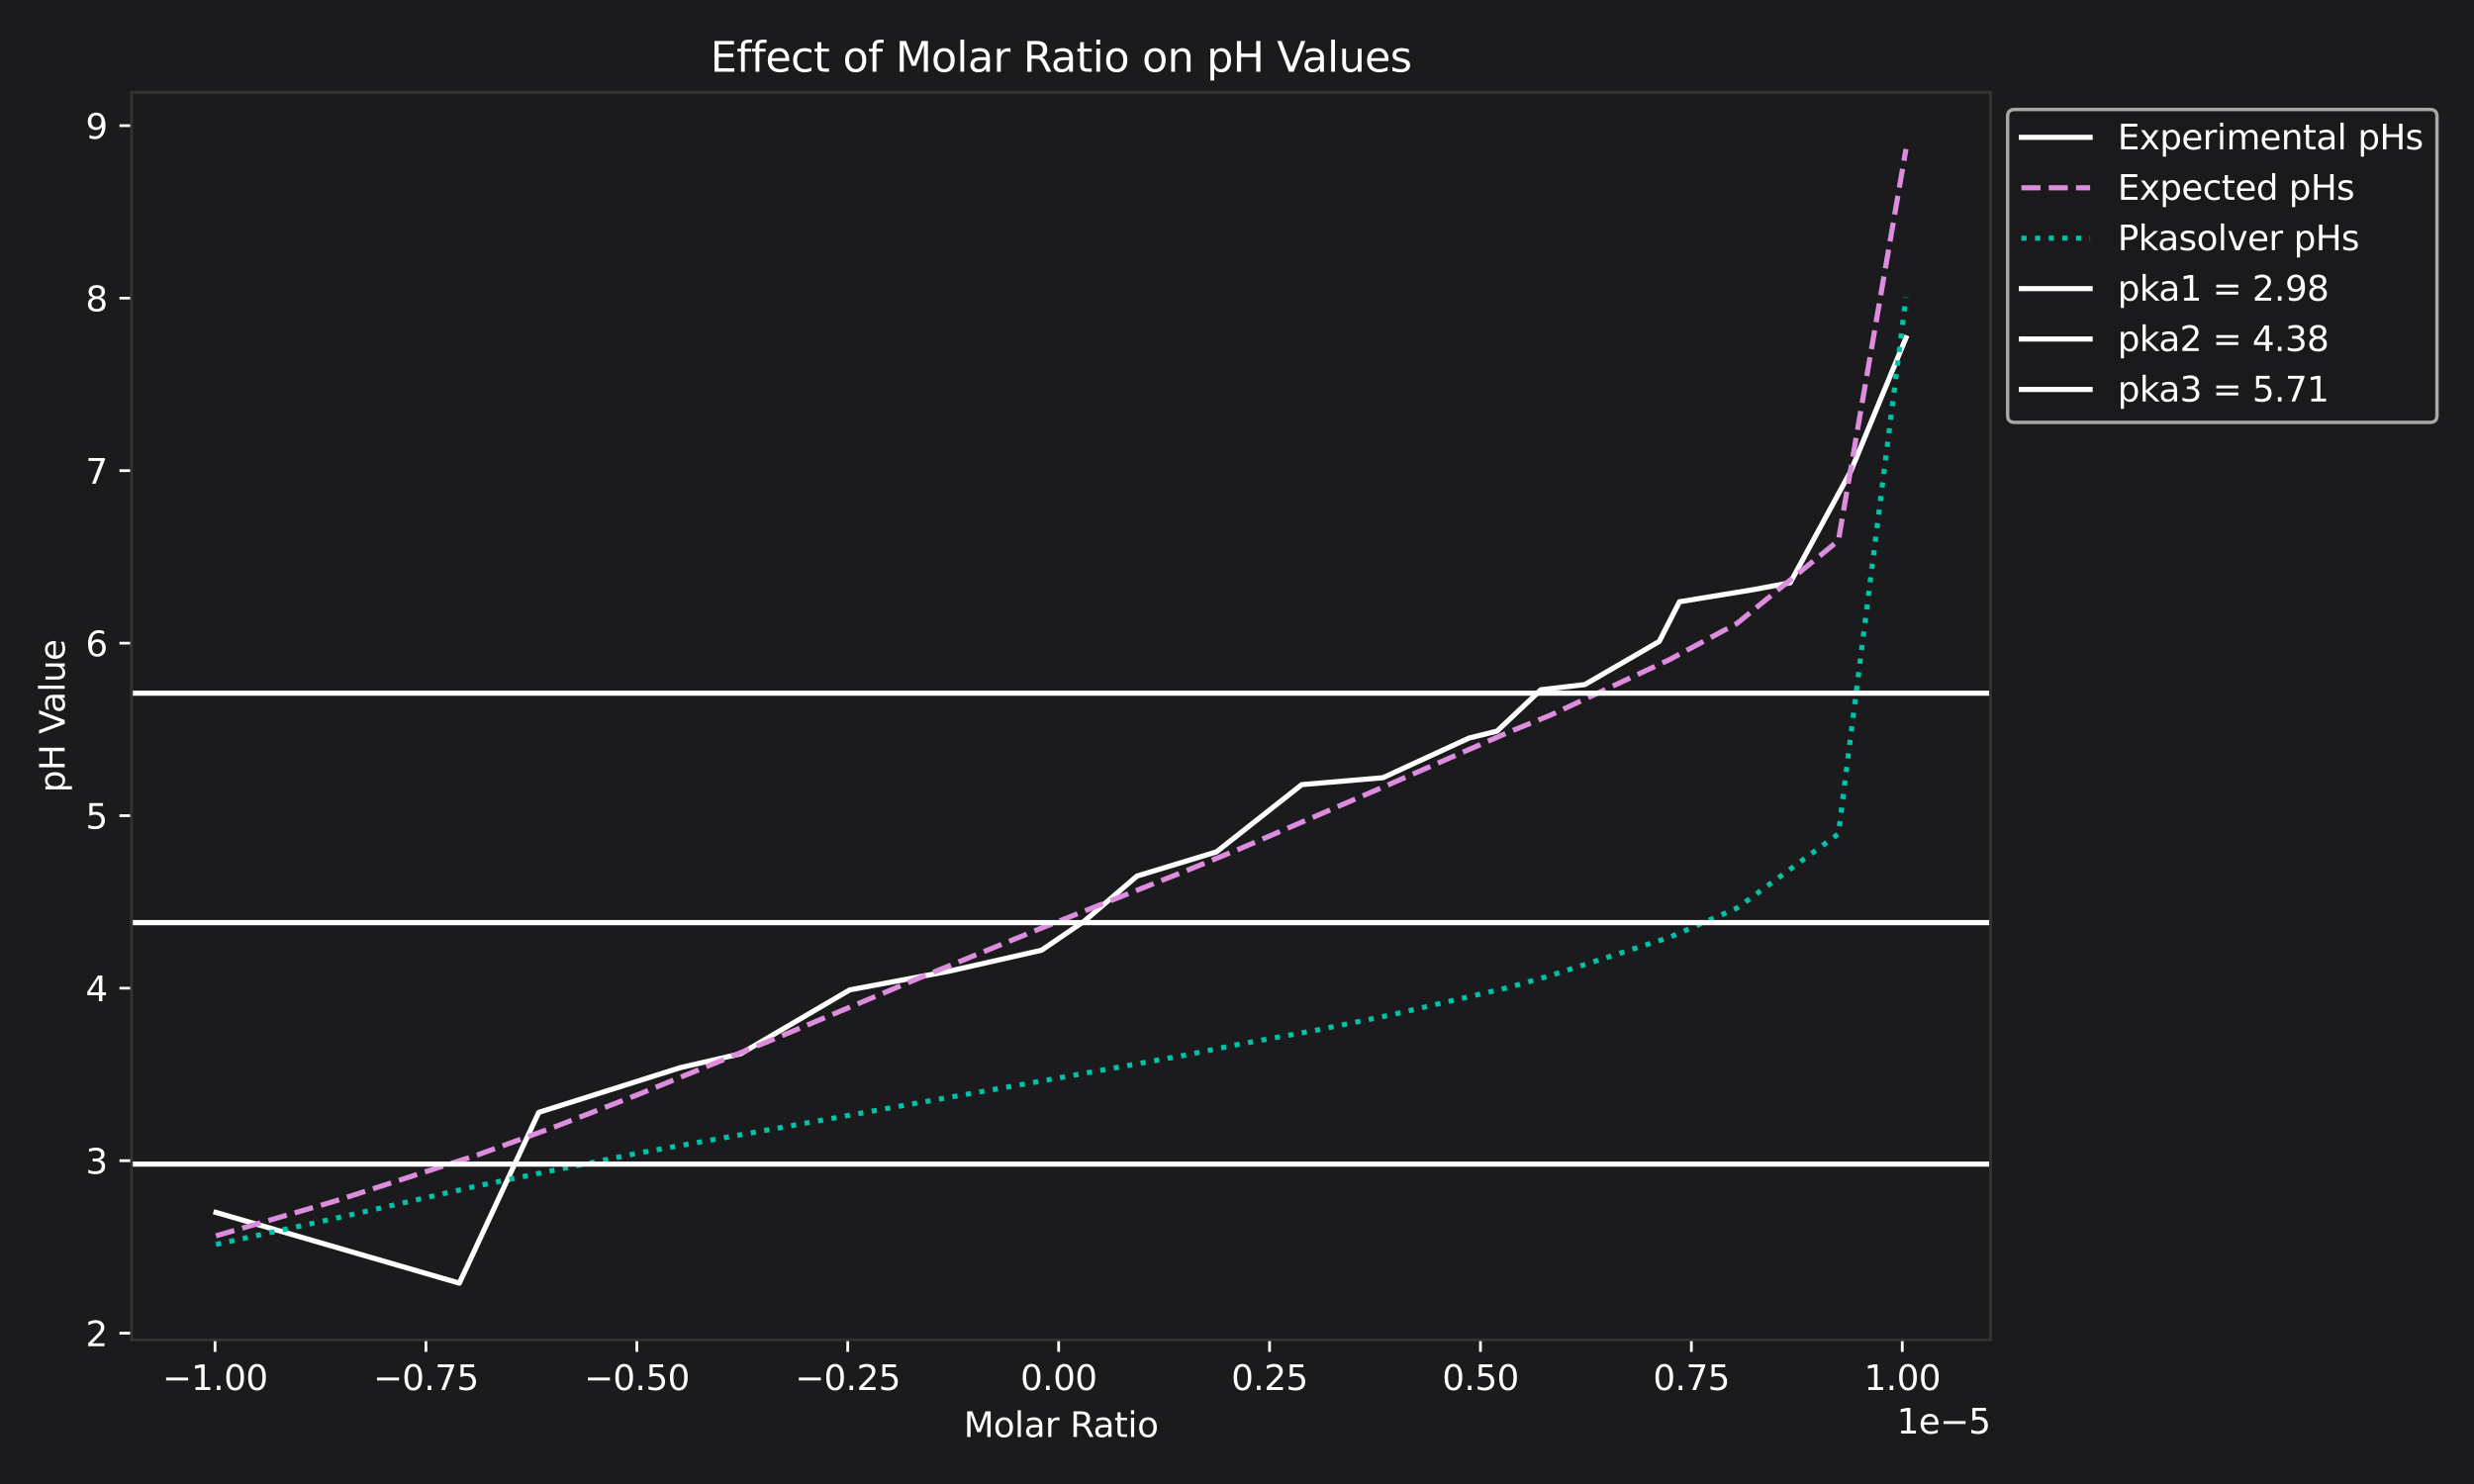 <?xml version="1.0" encoding="utf-8" standalone="no"?>
<!DOCTYPE svg PUBLIC "-//W3C//DTD SVG 1.1//EN"
  "http://www.w3.org/Graphics/SVG/1.1/DTD/svg11.dtd">
<svg xmlns:xlink="http://www.w3.org/1999/xlink" width="720pt" height="432pt" viewBox="0 0 720 432" xmlns="http://www.w3.org/2000/svg" version="1.1">
 <defs>
  <style type="text/css">*{stroke-linejoin: round; stroke-linecap: butt}</style>
 </defs>
 <g id="figure_1">
  <g id="patch_1">
   <path d="M 0 432 
L 720 432 
L 720 0 
L 0 0 
z
" style="fill: #1b1b1d"/>
  </g>
  <g id="axes_1">
   <g id="patch_2">
    <path d="M 38.27 390.04 
L 579.28 390.04 
L 579.28 26.88 
L 38.27 26.88 
z
" style="fill: #1b1b1d"/>
   </g>
   <g id="matplotlib.axis_1">
    <g id="xtick_1">
     <g id="line2d_1">
      <defs>
       <path id="m08a0997336" d="M 0 0 
L 0 3.5 
" style="stroke: #ffffff; stroke-width: 0.8"/>
      </defs>
      <g>
       <use xlink:href="#m08a0997336" x="62.58" y="390.04" style="fill: #ffffff; stroke: #ffffff; stroke-width: 0.8"/>
      </g>
     </g>
     <g id="text_1">
      <!-- −1.00 -->
      <g style="fill: #ffffff" transform="translate(47.258 404.638) scale(0.1 -0.1)">
       <defs>
        <path id="DejaVuSans-2212" d="M 678 2272 
L 4684 2272 
L 4684 1741 
L 678 1741 
L 678 2272 
z
" transform="scale(0.016)"/>
        <path id="DejaVuSans-31" d="M 794 531 
L 1825 531 
L 1825 4091 
L 703 3866 
L 703 4441 
L 1819 4666 
L 2450 4666 
L 2450 531 
L 3481 531 
L 3481 0 
L 794 0 
L 794 531 
z
" transform="scale(0.016)"/>
        <path id="DejaVuSans-2e" d="M 684 794 
L 1344 794 
L 1344 0 
L 684 0 
L 684 794 
z
" transform="scale(0.016)"/>
        <path id="DejaVuSans-30" d="M 2034 4250 
Q 1547 4250 1301 3770 
Q 1056 3291 1056 2328 
Q 1056 1369 1301 889 
Q 1547 409 2034 409 
Q 2525 409 2770 889 
Q 3016 1369 3016 2328 
Q 3016 3291 2770 3770 
Q 2525 4250 2034 4250 
z
M 2034 4750 
Q 2819 4750 3233 4129 
Q 3647 3509 3647 2328 
Q 3647 1150 3233 529 
Q 2819 -91 2034 -91 
Q 1250 -91 836 529 
Q 422 1150 422 2328 
Q 422 3509 836 4129 
Q 1250 4750 2034 4750 
z
" transform="scale(0.016)"/>
       </defs>
       <use xlink:href="#DejaVuSans-2212"/>
       <use xlink:href="#DejaVuSans-31" transform="translate(83.789 0)"/>
       <use xlink:href="#DejaVuSans-2e" transform="translate(147.412 0)"/>
       <use xlink:href="#DejaVuSans-30" transform="translate(179.199 0)"/>
       <use xlink:href="#DejaVuSans-30" transform="translate(242.822 0)"/>
      </g>
     </g>
    </g>
    <g id="xtick_2">
     <g id="line2d_2">
      <g>
       <use xlink:href="#m08a0997336" x="123.959" y="390.04" style="fill: #ffffff; stroke: #ffffff; stroke-width: 0.8"/>
      </g>
     </g>
     <g id="text_2">
      <!-- −0.75 -->
      <g style="fill: #ffffff" transform="translate(108.637 404.638) scale(0.1 -0.1)">
       <defs>
        <path id="DejaVuSans-37" d="M 525 4666 
L 3525 4666 
L 3525 4397 
L 1831 0 
L 1172 0 
L 2766 4134 
L 525 4134 
L 525 4666 
z
" transform="scale(0.016)"/>
        <path id="DejaVuSans-35" d="M 691 4666 
L 3169 4666 
L 3169 4134 
L 1269 4134 
L 1269 2991 
Q 1406 3038 1543 3061 
Q 1681 3084 1819 3084 
Q 2600 3084 3056 2656 
Q 3513 2228 3513 1497 
Q 3513 744 3044 326 
Q 2575 -91 1722 -91 
Q 1428 -91 1123 -41 
Q 819 9 494 109 
L 494 744 
Q 775 591 1075 516 
Q 1375 441 1709 441 
Q 2250 441 2565 725 
Q 2881 1009 2881 1497 
Q 2881 1984 2565 2268 
Q 2250 2553 1709 2553 
Q 1456 2553 1204 2497 
Q 953 2441 691 2322 
L 691 4666 
z
" transform="scale(0.016)"/>
       </defs>
       <use xlink:href="#DejaVuSans-2212"/>
       <use xlink:href="#DejaVuSans-30" transform="translate(83.789 0)"/>
       <use xlink:href="#DejaVuSans-2e" transform="translate(147.412 0)"/>
       <use xlink:href="#DejaVuSans-37" transform="translate(179.199 0)"/>
       <use xlink:href="#DejaVuSans-35" transform="translate(242.822 0)"/>
      </g>
     </g>
    </g>
    <g id="xtick_3">
     <g id="line2d_3">
      <g>
       <use xlink:href="#m08a0997336" x="185.339" y="390.04" style="fill: #ffffff; stroke: #ffffff; stroke-width: 0.8"/>
      </g>
     </g>
     <g id="text_3">
      <!-- −0.50 -->
      <g style="fill: #ffffff" transform="translate(170.016 404.638) scale(0.1 -0.1)">
       <use xlink:href="#DejaVuSans-2212"/>
       <use xlink:href="#DejaVuSans-30" transform="translate(83.789 0)"/>
       <use xlink:href="#DejaVuSans-2e" transform="translate(147.412 0)"/>
       <use xlink:href="#DejaVuSans-35" transform="translate(179.199 0)"/>
       <use xlink:href="#DejaVuSans-30" transform="translate(242.822 0)"/>
      </g>
     </g>
    </g>
    <g id="xtick_4">
     <g id="line2d_4">
      <g>
       <use xlink:href="#m08a0997336" x="246.718" y="390.04" style="fill: #ffffff; stroke: #ffffff; stroke-width: 0.8"/>
      </g>
     </g>
     <g id="text_4">
      <!-- −0.25 -->
      <g style="fill: #ffffff" transform="translate(231.395 404.638) scale(0.1 -0.1)">
       <defs>
        <path id="DejaVuSans-32" d="M 1228 531 
L 3431 531 
L 3431 0 
L 469 0 
L 469 531 
Q 828 903 1448 1529 
Q 2069 2156 2228 2338 
Q 2531 2678 2651 2914 
Q 2772 3150 2772 3378 
Q 2772 3750 2511 3984 
Q 2250 4219 1831 4219 
Q 1534 4219 1204 4116 
Q 875 4013 500 3803 
L 500 4441 
Q 881 4594 1212 4672 
Q 1544 4750 1819 4750 
Q 2544 4750 2975 4387 
Q 3406 4025 3406 3419 
Q 3406 3131 3298 2873 
Q 3191 2616 2906 2266 
Q 2828 2175 2409 1742 
Q 1991 1309 1228 531 
z
" transform="scale(0.016)"/>
       </defs>
       <use xlink:href="#DejaVuSans-2212"/>
       <use xlink:href="#DejaVuSans-30" transform="translate(83.789 0)"/>
       <use xlink:href="#DejaVuSans-2e" transform="translate(147.412 0)"/>
       <use xlink:href="#DejaVuSans-32" transform="translate(179.199 0)"/>
       <use xlink:href="#DejaVuSans-35" transform="translate(242.822 0)"/>
      </g>
     </g>
    </g>
    <g id="xtick_5">
     <g id="line2d_5">
      <g>
       <use xlink:href="#m08a0997336" x="308.097" y="390.04" style="fill: #ffffff; stroke: #ffffff; stroke-width: 0.8"/>
      </g>
     </g>
     <g id="text_5">
      <!-- 0.00 -->
      <g style="fill: #ffffff" transform="translate(296.964 404.638) scale(0.1 -0.1)">
       <use xlink:href="#DejaVuSans-30"/>
       <use xlink:href="#DejaVuSans-2e" transform="translate(63.623 0)"/>
       <use xlink:href="#DejaVuSans-30" transform="translate(95.41 0)"/>
       <use xlink:href="#DejaVuSans-30" transform="translate(159.033 0)"/>
      </g>
     </g>
    </g>
    <g id="xtick_6">
     <g id="line2d_6">
      <g>
       <use xlink:href="#m08a0997336" x="369.476" y="390.04" style="fill: #ffffff; stroke: #ffffff; stroke-width: 0.8"/>
      </g>
     </g>
     <g id="text_6">
      <!-- 0.25 -->
      <g style="fill: #ffffff" transform="translate(358.343 404.638) scale(0.1 -0.1)">
       <use xlink:href="#DejaVuSans-30"/>
       <use xlink:href="#DejaVuSans-2e" transform="translate(63.623 0)"/>
       <use xlink:href="#DejaVuSans-32" transform="translate(95.41 0)"/>
       <use xlink:href="#DejaVuSans-35" transform="translate(159.033 0)"/>
      </g>
     </g>
    </g>
    <g id="xtick_7">
     <g id="line2d_7">
      <g>
       <use xlink:href="#m08a0997336" x="430.855" y="390.04" style="fill: #ffffff; stroke: #ffffff; stroke-width: 0.8"/>
      </g>
     </g>
     <g id="text_7">
      <!-- 0.50 -->
      <g style="fill: #ffffff" transform="translate(419.722 404.638) scale(0.1 -0.1)">
       <use xlink:href="#DejaVuSans-30"/>
       <use xlink:href="#DejaVuSans-2e" transform="translate(63.623 0)"/>
       <use xlink:href="#DejaVuSans-35" transform="translate(95.41 0)"/>
       <use xlink:href="#DejaVuSans-30" transform="translate(159.033 0)"/>
      </g>
     </g>
    </g>
    <g id="xtick_8">
     <g id="line2d_8">
      <g>
       <use xlink:href="#m08a0997336" x="492.234" y="390.04" style="fill: #ffffff; stroke: #ffffff; stroke-width: 0.8"/>
      </g>
     </g>
     <g id="text_8">
      <!-- 0.75 -->
      <g style="fill: #ffffff" transform="translate(481.102 404.638) scale(0.1 -0.1)">
       <use xlink:href="#DejaVuSans-30"/>
       <use xlink:href="#DejaVuSans-2e" transform="translate(63.623 0)"/>
       <use xlink:href="#DejaVuSans-37" transform="translate(95.41 0)"/>
       <use xlink:href="#DejaVuSans-35" transform="translate(159.033 0)"/>
      </g>
     </g>
    </g>
    <g id="xtick_9">
     <g id="line2d_9">
      <g>
       <use xlink:href="#m08a0997336" x="553.614" y="390.04" style="fill: #ffffff; stroke: #ffffff; stroke-width: 0.8"/>
      </g>
     </g>
     <g id="text_9">
      <!-- 1.00 -->
      <g style="fill: #ffffff" transform="translate(542.481 404.638) scale(0.1 -0.1)">
       <use xlink:href="#DejaVuSans-31"/>
       <use xlink:href="#DejaVuSans-2e" transform="translate(63.623 0)"/>
       <use xlink:href="#DejaVuSans-30" transform="translate(95.41 0)"/>
       <use xlink:href="#DejaVuSans-30" transform="translate(159.033 0)"/>
      </g>
     </g>
    </g>
    <g id="text_10">
     <!-- Molar Ratio -->
     <g style="fill: #ffffff" transform="translate(280.47 418.317) scale(0.1 -0.1)">
      <defs>
       <path id="DejaVuSans-4d" d="M 628 4666 
L 1569 4666 
L 2759 1491 
L 3956 4666 
L 4897 4666 
L 4897 0 
L 4281 0 
L 4281 4097 
L 3078 897 
L 2444 897 
L 1241 4097 
L 1241 0 
L 628 0 
L 628 4666 
z
" transform="scale(0.016)"/>
       <path id="DejaVuSans-6f" d="M 1959 3097 
Q 1497 3097 1228 2736 
Q 959 2375 959 1747 
Q 959 1119 1226 758 
Q 1494 397 1959 397 
Q 2419 397 2687 759 
Q 2956 1122 2956 1747 
Q 2956 2369 2687 2733 
Q 2419 3097 1959 3097 
z
M 1959 3584 
Q 2709 3584 3137 3096 
Q 3566 2609 3566 1747 
Q 3566 888 3137 398 
Q 2709 -91 1959 -91 
Q 1206 -91 779 398 
Q 353 888 353 1747 
Q 353 2609 779 3096 
Q 1206 3584 1959 3584 
z
" transform="scale(0.016)"/>
       <path id="DejaVuSans-6c" d="M 603 4863 
L 1178 4863 
L 1178 0 
L 603 0 
L 603 4863 
z
" transform="scale(0.016)"/>
       <path id="DejaVuSans-61" d="M 2194 1759 
Q 1497 1759 1228 1600 
Q 959 1441 959 1056 
Q 959 750 1161 570 
Q 1363 391 1709 391 
Q 2188 391 2477 730 
Q 2766 1069 2766 1631 
L 2766 1759 
L 2194 1759 
z
M 3341 1997 
L 3341 0 
L 2766 0 
L 2766 531 
Q 2569 213 2275 61 
Q 1981 -91 1556 -91 
Q 1019 -91 701 211 
Q 384 513 384 1019 
Q 384 1609 779 1909 
Q 1175 2209 1959 2209 
L 2766 2209 
L 2766 2266 
Q 2766 2663 2505 2880 
Q 2244 3097 1772 3097 
Q 1472 3097 1187 3025 
Q 903 2953 641 2809 
L 641 3341 
Q 956 3463 1253 3523 
Q 1550 3584 1831 3584 
Q 2591 3584 2966 3190 
Q 3341 2797 3341 1997 
z
" transform="scale(0.016)"/>
       <path id="DejaVuSans-72" d="M 2631 2963 
Q 2534 3019 2420 3045 
Q 2306 3072 2169 3072 
Q 1681 3072 1420 2755 
Q 1159 2438 1159 1844 
L 1159 0 
L 581 0 
L 581 3500 
L 1159 3500 
L 1159 2956 
Q 1341 3275 1631 3429 
Q 1922 3584 2338 3584 
Q 2397 3584 2469 3576 
Q 2541 3569 2628 3553 
L 2631 2963 
z
" transform="scale(0.016)"/>
       <path id="DejaVuSans-20" transform="scale(0.016)"/>
       <path id="DejaVuSans-52" d="M 2841 2188 
Q 3044 2119 3236 1894 
Q 3428 1669 3622 1275 
L 4263 0 
L 3584 0 
L 2988 1197 
Q 2756 1666 2539 1819 
Q 2322 1972 1947 1972 
L 1259 1972 
L 1259 0 
L 628 0 
L 628 4666 
L 2053 4666 
Q 2853 4666 3247 4331 
Q 3641 3997 3641 3322 
Q 3641 2881 3436 2590 
Q 3231 2300 2841 2188 
z
M 1259 4147 
L 1259 2491 
L 2053 2491 
Q 2509 2491 2742 2702 
Q 2975 2913 2975 3322 
Q 2975 3731 2742 3939 
Q 2509 4147 2053 4147 
L 1259 4147 
z
" transform="scale(0.016)"/>
       <path id="DejaVuSans-74" d="M 1172 4494 
L 1172 3500 
L 2356 3500 
L 2356 3053 
L 1172 3053 
L 1172 1153 
Q 1172 725 1289 603 
Q 1406 481 1766 481 
L 2356 481 
L 2356 0 
L 1766 0 
Q 1100 0 847 248 
Q 594 497 594 1153 
L 594 3053 
L 172 3053 
L 172 3500 
L 594 3500 
L 594 4494 
L 1172 4494 
z
" transform="scale(0.016)"/>
       <path id="DejaVuSans-69" d="M 603 3500 
L 1178 3500 
L 1178 0 
L 603 0 
L 603 3500 
z
M 603 4863 
L 1178 4863 
L 1178 4134 
L 603 4134 
L 603 4863 
z
" transform="scale(0.016)"/>
      </defs>
      <use xlink:href="#DejaVuSans-4d"/>
      <use xlink:href="#DejaVuSans-6f" transform="translate(86.279 0)"/>
      <use xlink:href="#DejaVuSans-6c" transform="translate(147.461 0)"/>
      <use xlink:href="#DejaVuSans-61" transform="translate(175.244 0)"/>
      <use xlink:href="#DejaVuSans-72" transform="translate(236.523 0)"/>
      <use xlink:href="#DejaVuSans-20" transform="translate(277.637 0)"/>
      <use xlink:href="#DejaVuSans-52" transform="translate(309.424 0)"/>
      <use xlink:href="#DejaVuSans-61" transform="translate(376.656 0)"/>
      <use xlink:href="#DejaVuSans-74" transform="translate(437.936 0)"/>
      <use xlink:href="#DejaVuSans-69" transform="translate(477.145 0)"/>
      <use xlink:href="#DejaVuSans-6f" transform="translate(504.928 0)"/>
     </g>
    </g>
    <g id="text_11">
     <!-- 1e−5 -->
     <g style="fill: #ffffff" transform="translate(552.022 417.317) scale(0.1 -0.1)">
      <defs>
       <path id="DejaVuSans-65" d="M 3597 1894 
L 3597 1613 
L 953 1613 
Q 991 1019 1311 708 
Q 1631 397 2203 397 
Q 2534 397 2845 478 
Q 3156 559 3463 722 
L 3463 178 
Q 3153 47 2828 -22 
Q 2503 -91 2169 -91 
Q 1331 -91 842 396 
Q 353 884 353 1716 
Q 353 2575 817 3079 
Q 1281 3584 2069 3584 
Q 2775 3584 3186 3129 
Q 3597 2675 3597 1894 
z
M 3022 2063 
Q 3016 2534 2758 2815 
Q 2500 3097 2075 3097 
Q 1594 3097 1305 2825 
Q 1016 2553 972 2059 
L 3022 2063 
z
" transform="scale(0.016)"/>
      </defs>
      <use xlink:href="#DejaVuSans-31"/>
      <use xlink:href="#DejaVuSans-65" transform="translate(63.623 0)"/>
      <use xlink:href="#DejaVuSans-2212" transform="translate(125.146 0)"/>
      <use xlink:href="#DejaVuSans-35" transform="translate(208.936 0)"/>
     </g>
    </g>
   </g>
   <g id="matplotlib.axis_2">
    <g id="ytick_1">
     <g id="line2d_10">
      <defs>
       <path id="mdbe929d602" d="M 0 0 
L -3.5 0 
" style="stroke: #ffffff; stroke-width: 0.8"/>
      </defs>
      <g>
       <use xlink:href="#mdbe929d602" x="38.27" y="388.096" style="fill: #ffffff; stroke: #ffffff; stroke-width: 0.8"/>
      </g>
     </g>
     <g id="text_12">
      <!-- 2 -->
      <g style="fill: #ffffff" transform="translate(24.907 391.895) scale(0.1 -0.1)">
       <use xlink:href="#DejaVuSans-32"/>
      </g>
     </g>
    </g>
    <g id="ytick_2">
     <g id="line2d_11">
      <g>
       <use xlink:href="#mdbe929d602" x="38.27" y="337.879" style="fill: #ffffff; stroke: #ffffff; stroke-width: 0.8"/>
      </g>
     </g>
     <g id="text_13">
      <!-- 3 -->
      <g style="fill: #ffffff" transform="translate(24.907 341.678) scale(0.1 -0.1)">
       <defs>
        <path id="DejaVuSans-33" d="M 2597 2516 
Q 3050 2419 3304 2112 
Q 3559 1806 3559 1356 
Q 3559 666 3084 287 
Q 2609 -91 1734 -91 
Q 1441 -91 1130 -33 
Q 819 25 488 141 
L 488 750 
Q 750 597 1062 519 
Q 1375 441 1716 441 
Q 2309 441 2620 675 
Q 2931 909 2931 1356 
Q 2931 1769 2642 2001 
Q 2353 2234 1838 2234 
L 1294 2234 
L 1294 2753 
L 1863 2753 
Q 2328 2753 2575 2939 
Q 2822 3125 2822 3475 
Q 2822 3834 2567 4026 
Q 2313 4219 1838 4219 
Q 1578 4219 1281 4162 
Q 984 4106 628 3988 
L 628 4550 
Q 988 4650 1302 4700 
Q 1616 4750 1894 4750 
Q 2613 4750 3031 4423 
Q 3450 4097 3450 3541 
Q 3450 3153 3228 2886 
Q 3006 2619 2597 2516 
z
" transform="scale(0.016)"/>
       </defs>
       <use xlink:href="#DejaVuSans-33"/>
      </g>
     </g>
    </g>
    <g id="ytick_3">
     <g id="line2d_12">
      <g>
       <use xlink:href="#mdbe929d602" x="38.27" y="287.661" style="fill: #ffffff; stroke: #ffffff; stroke-width: 0.8"/>
      </g>
     </g>
     <g id="text_14">
      <!-- 4 -->
      <g style="fill: #ffffff" transform="translate(24.907 291.461) scale(0.1 -0.1)">
       <defs>
        <path id="DejaVuSans-34" d="M 2419 4116 
L 825 1625 
L 2419 1625 
L 2419 4116 
z
M 2253 4666 
L 3047 4666 
L 3047 1625 
L 3713 1625 
L 3713 1100 
L 3047 1100 
L 3047 0 
L 2419 0 
L 2419 1100 
L 313 1100 
L 313 1709 
L 2253 4666 
z
" transform="scale(0.016)"/>
       </defs>
       <use xlink:href="#DejaVuSans-34"/>
      </g>
     </g>
    </g>
    <g id="ytick_4">
     <g id="line2d_13">
      <g>
       <use xlink:href="#mdbe929d602" x="38.27" y="237.444" style="fill: #ffffff; stroke: #ffffff; stroke-width: 0.8"/>
      </g>
     </g>
     <g id="text_15">
      <!-- 5 -->
      <g style="fill: #ffffff" transform="translate(24.907 241.244) scale(0.1 -0.1)">
       <use xlink:href="#DejaVuSans-35"/>
      </g>
     </g>
    </g>
    <g id="ytick_5">
     <g id="line2d_14">
      <g>
       <use xlink:href="#mdbe929d602" x="38.27" y="187.227" style="fill: #ffffff; stroke: #ffffff; stroke-width: 0.8"/>
      </g>
     </g>
     <g id="text_16">
      <!-- 6 -->
      <g style="fill: #ffffff" transform="translate(24.907 191.027) scale(0.1 -0.1)">
       <defs>
        <path id="DejaVuSans-36" d="M 2113 2584 
Q 1688 2584 1439 2293 
Q 1191 2003 1191 1497 
Q 1191 994 1439 701 
Q 1688 409 2113 409 
Q 2538 409 2786 701 
Q 3034 994 3034 1497 
Q 3034 2003 2786 2293 
Q 2538 2584 2113 2584 
z
M 3366 4563 
L 3366 3988 
Q 3128 4100 2886 4159 
Q 2644 4219 2406 4219 
Q 1781 4219 1451 3797 
Q 1122 3375 1075 2522 
Q 1259 2794 1537 2939 
Q 1816 3084 2150 3084 
Q 2853 3084 3261 2657 
Q 3669 2231 3669 1497 
Q 3669 778 3244 343 
Q 2819 -91 2113 -91 
Q 1303 -91 875 529 
Q 447 1150 447 2328 
Q 447 3434 972 4092 
Q 1497 4750 2381 4750 
Q 2619 4750 2861 4703 
Q 3103 4656 3366 4563 
z
" transform="scale(0.016)"/>
       </defs>
       <use xlink:href="#DejaVuSans-36"/>
      </g>
     </g>
    </g>
    <g id="ytick_6">
     <g id="line2d_15">
      <g>
       <use xlink:href="#mdbe929d602" x="38.27" y="137.01" style="fill: #ffffff; stroke: #ffffff; stroke-width: 0.8"/>
      </g>
     </g>
     <g id="text_17">
      <!-- 7 -->
      <g style="fill: #ffffff" transform="translate(24.907 140.809) scale(0.1 -0.1)">
       <use xlink:href="#DejaVuSans-37"/>
      </g>
     </g>
    </g>
    <g id="ytick_7">
     <g id="line2d_16">
      <g>
       <use xlink:href="#mdbe929d602" x="38.27" y="86.793" style="fill: #ffffff; stroke: #ffffff; stroke-width: 0.8"/>
      </g>
     </g>
     <g id="text_18">
      <!-- 8 -->
      <g style="fill: #ffffff" transform="translate(24.907 90.592) scale(0.1 -0.1)">
       <defs>
        <path id="DejaVuSans-38" d="M 2034 2216 
Q 1584 2216 1326 1975 
Q 1069 1734 1069 1313 
Q 1069 891 1326 650 
Q 1584 409 2034 409 
Q 2484 409 2743 651 
Q 3003 894 3003 1313 
Q 3003 1734 2745 1975 
Q 2488 2216 2034 2216 
z
M 1403 2484 
Q 997 2584 770 2862 
Q 544 3141 544 3541 
Q 544 4100 942 4425 
Q 1341 4750 2034 4750 
Q 2731 4750 3128 4425 
Q 3525 4100 3525 3541 
Q 3525 3141 3298 2862 
Q 3072 2584 2669 2484 
Q 3125 2378 3379 2068 
Q 3634 1759 3634 1313 
Q 3634 634 3220 271 
Q 2806 -91 2034 -91 
Q 1263 -91 848 271 
Q 434 634 434 1313 
Q 434 1759 690 2068 
Q 947 2378 1403 2484 
z
M 1172 3481 
Q 1172 3119 1398 2916 
Q 1625 2713 2034 2713 
Q 2441 2713 2670 2916 
Q 2900 3119 2900 3481 
Q 2900 3844 2670 4047 
Q 2441 4250 2034 4250 
Q 1625 4250 1398 4047 
Q 1172 3844 1172 3481 
z
" transform="scale(0.016)"/>
       </defs>
       <use xlink:href="#DejaVuSans-38"/>
      </g>
     </g>
    </g>
    <g id="ytick_8">
     <g id="line2d_17">
      <g>
       <use xlink:href="#mdbe929d602" x="38.27" y="36.576" style="fill: #ffffff; stroke: #ffffff; stroke-width: 0.8"/>
      </g>
     </g>
     <g id="text_19">
      <!-- 9 -->
      <g style="fill: #ffffff" transform="translate(24.907 40.375) scale(0.1 -0.1)">
       <defs>
        <path id="DejaVuSans-39" d="M 703 97 
L 703 672 
Q 941 559 1184 500 
Q 1428 441 1663 441 
Q 2288 441 2617 861 
Q 2947 1281 2994 2138 
Q 2813 1869 2534 1725 
Q 2256 1581 1919 1581 
Q 1219 1581 811 2004 
Q 403 2428 403 3163 
Q 403 3881 828 4315 
Q 1253 4750 1959 4750 
Q 2769 4750 3195 4129 
Q 3622 3509 3622 2328 
Q 3622 1225 3098 567 
Q 2575 -91 1691 -91 
Q 1453 -91 1209 -44 
Q 966 3 703 97 
z
M 1959 2075 
Q 2384 2075 2632 2365 
Q 2881 2656 2881 3163 
Q 2881 3666 2632 3958 
Q 2384 4250 1959 4250 
Q 1534 4250 1286 3958 
Q 1038 3666 1038 3163 
Q 1038 2656 1286 2365 
Q 1534 2075 1959 2075 
z
" transform="scale(0.016)"/>
       </defs>
       <use xlink:href="#DejaVuSans-39"/>
      </g>
     </g>
    </g>
    <g id="text_20">
     <!-- pH Value -->
     <g style="fill: #ffffff" transform="translate(18.828 230.715) rotate(-90) scale(0.1 -0.1)">
      <defs>
       <path id="DejaVuSans-70" d="M 1159 525 
L 1159 -1331 
L 581 -1331 
L 581 3500 
L 1159 3500 
L 1159 2969 
Q 1341 3281 1617 3432 
Q 1894 3584 2278 3584 
Q 2916 3584 3314 3078 
Q 3713 2572 3713 1747 
Q 3713 922 3314 415 
Q 2916 -91 2278 -91 
Q 1894 -91 1617 61 
Q 1341 213 1159 525 
z
M 3116 1747 
Q 3116 2381 2855 2742 
Q 2594 3103 2138 3103 
Q 1681 3103 1420 2742 
Q 1159 2381 1159 1747 
Q 1159 1113 1420 752 
Q 1681 391 2138 391 
Q 2594 391 2855 752 
Q 3116 1113 3116 1747 
z
" transform="scale(0.016)"/>
       <path id="DejaVuSans-48" d="M 628 4666 
L 1259 4666 
L 1259 2753 
L 3553 2753 
L 3553 4666 
L 4184 4666 
L 4184 0 
L 3553 0 
L 3553 2222 
L 1259 2222 
L 1259 0 
L 628 0 
L 628 4666 
z
" transform="scale(0.016)"/>
       <path id="DejaVuSans-56" d="M 1831 0 
L 50 4666 
L 709 4666 
L 2188 738 
L 3669 4666 
L 4325 4666 
L 2547 0 
L 1831 0 
z
" transform="scale(0.016)"/>
       <path id="DejaVuSans-75" d="M 544 1381 
L 544 3500 
L 1119 3500 
L 1119 1403 
Q 1119 906 1312 657 
Q 1506 409 1894 409 
Q 2359 409 2629 706 
Q 2900 1003 2900 1516 
L 2900 3500 
L 3475 3500 
L 3475 0 
L 2900 0 
L 2900 538 
Q 2691 219 2414 64 
Q 2138 -91 1772 -91 
Q 1169 -91 856 284 
Q 544 659 544 1381 
z
M 1991 3584 
L 1991 3584 
z
" transform="scale(0.016)"/>
      </defs>
      <use xlink:href="#DejaVuSans-70"/>
      <use xlink:href="#DejaVuSans-48" transform="translate(63.477 0)"/>
      <use xlink:href="#DejaVuSans-20" transform="translate(138.672 0)"/>
      <use xlink:href="#DejaVuSans-56" transform="translate(170.459 0)"/>
      <use xlink:href="#DejaVuSans-61" transform="translate(231.117 0)"/>
      <use xlink:href="#DejaVuSans-6c" transform="translate(292.396 0)"/>
      <use xlink:href="#DejaVuSans-75" transform="translate(320.18 0)"/>
      <use xlink:href="#DejaVuSans-65" transform="translate(383.559 0)"/>
     </g>
    </g>
   </g>
   <g id="line2d_18">
    <path d="M 62.861 352.944 
L 133.68 373.533 
L 156.792 323.818 
L 177.452 317.29 
L 198.107 310.761 
L 215.572 306.744 
L 247.287 288.164 
L 276.549 282.64 
L 303.113 276.614 
L 315.652 268.077 
L 330.899 255.02 
L 354.015 247.99 
L 378.852 228.405 
L 402.462 226.397 
L 427.545 214.847 
L 435.661 212.838 
L 448.446 200.786 
L 461.233 199.279 
L 482.876 186.725 
L 488.774 175.175 
L 510.169 171.66 
L 520.988 169.651 
L 538.694 137.01 
L 554.689 98.343 
" clip-path="url(#pd168bc58a5)" style="fill: none; stroke: #ffffff; stroke-width: 1.5; stroke-linecap: square"/>
   </g>
   <g id="line2d_19">
    <path d="M 62.861 359.755 
L 62.861 359.755 
L 62.861 359.755 
L 62.861 359.755 
L 62.861 359.755 
L 62.861 359.755 
L 62.861 359.755 
L 97.289 349.712 
L 139.095 336.153 
L 161.227 328.118 
L 185.818 318.577 
L 225.164 302.507 
L 266.97 284.931 
L 303.857 269.866 
L 345.662 253.295 
L 360.417 247.269 
L 382.549 237.727 
L 404.681 228.186 
L 439.109 213.121 
L 451.405 208.099 
L 485.833 192.03 
L 505.506 181.484 
L 535.016 157.38 
L 554.689 43.387 
" clip-path="url(#pd168bc58a5)" style="fill: none; stroke-dasharray: 5.55,2.4; stroke-dashoffset: 0; stroke: #de8cde; stroke-width: 1.5"/>
   </g>
   <g id="line2d_20">
    <path d="M 62.861 362.266 
L 62.861 362.266 
L 62.861 362.266 
L 62.861 362.266 
L 62.861 362.266 
L 62.861 362.266 
L 62.861 362.266 
L 97.289 354.733 
L 139.095 345.192 
L 161.227 340.672 
L 185.818 335.651 
L 225.164 328.62 
L 266.97 321.088 
L 303.857 314.56 
L 345.662 307.027 
L 360.417 304.014 
L 382.549 299.997 
L 404.681 295.477 
L 439.109 287.442 
L 451.405 283.927 
L 485.833 272.879 
L 505.506 264.342 
L 535.016 242.749 
L 554.689 86.574 
" clip-path="url(#pd168bc58a5)" style="fill: none; stroke-dasharray: 1.5,2.475; stroke-dashoffset: 0; stroke: #00c2a8; stroke-width: 1.5"/>
   </g>
   <g id="line2d_21">
    <path d="M 38.27 338.883 
L 579.28 338.883 
" clip-path="url(#pd168bc58a5)" style="fill: none; stroke: #ffffff; stroke-width: 1.5; stroke-linecap: square"/>
   </g>
   <g id="line2d_22">
    <path d="M 38.27 268.579 
L 579.28 268.579 
" clip-path="url(#pd168bc58a5)" style="fill: none; stroke: #ffffff; stroke-width: 1.5; stroke-linecap: square"/>
   </g>
   <g id="line2d_23">
    <path d="M 38.27 201.79 
L 579.28 201.79 
" clip-path="url(#pd168bc58a5)" style="fill: none; stroke: #ffffff; stroke-width: 1.5; stroke-linecap: square"/>
   </g>
   <g id="patch_3">
    <path d="M 38.27 390.04 
L 38.27 26.88 
" style="fill: none; stroke: #333333; stroke-width: 0.8; stroke-linejoin: miter; stroke-linecap: square"/>
   </g>
   <g id="patch_4">
    <path d="M 579.28 390.04 
L 579.28 26.88 
" style="fill: none; stroke: #333333; stroke-width: 0.8; stroke-linejoin: miter; stroke-linecap: square"/>
   </g>
   <g id="patch_5">
    <path d="M 38.27 390.04 
L 579.28 390.04 
" style="fill: none; stroke: #333333; stroke-width: 0.8; stroke-linejoin: miter; stroke-linecap: square"/>
   </g>
   <g id="patch_6">
    <path d="M 38.27 26.88 
L 579.28 26.88 
" style="fill: none; stroke: #333333; stroke-width: 0.8; stroke-linejoin: miter; stroke-linecap: square"/>
   </g>
   <g id="text_21">
    <!-- Effect of Molar Ratio on pH Values -->
    <g style="fill: #ffffff" transform="translate(206.734 20.88) scale(0.12 -0.12)">
     <defs>
      <path id="DejaVuSans-45" d="M 628 4666 
L 3578 4666 
L 3578 4134 
L 1259 4134 
L 1259 2753 
L 3481 2753 
L 3481 2222 
L 1259 2222 
L 1259 531 
L 3634 531 
L 3634 0 
L 628 0 
L 628 4666 
z
" transform="scale(0.016)"/>
      <path id="DejaVuSans-66" d="M 2375 4863 
L 2375 4384 
L 1825 4384 
Q 1516 4384 1395 4259 
Q 1275 4134 1275 3809 
L 1275 3500 
L 2222 3500 
L 2222 3053 
L 1275 3053 
L 1275 0 
L 697 0 
L 697 3053 
L 147 3053 
L 147 3500 
L 697 3500 
L 697 3744 
Q 697 4328 969 4595 
Q 1241 4863 1831 4863 
L 2375 4863 
z
" transform="scale(0.016)"/>
      <path id="DejaVuSans-63" d="M 3122 3366 
L 3122 2828 
Q 2878 2963 2633 3030 
Q 2388 3097 2138 3097 
Q 1578 3097 1268 2742 
Q 959 2388 959 1747 
Q 959 1106 1268 751 
Q 1578 397 2138 397 
Q 2388 397 2633 464 
Q 2878 531 3122 666 
L 3122 134 
Q 2881 22 2623 -34 
Q 2366 -91 2075 -91 
Q 1284 -91 818 406 
Q 353 903 353 1747 
Q 353 2603 823 3093 
Q 1294 3584 2113 3584 
Q 2378 3584 2631 3529 
Q 2884 3475 3122 3366 
z
" transform="scale(0.016)"/>
      <path id="DejaVuSans-6e" d="M 3513 2113 
L 3513 0 
L 2938 0 
L 2938 2094 
Q 2938 2591 2744 2837 
Q 2550 3084 2163 3084 
Q 1697 3084 1428 2787 
Q 1159 2491 1159 1978 
L 1159 0 
L 581 0 
L 581 3500 
L 1159 3500 
L 1159 2956 
Q 1366 3272 1645 3428 
Q 1925 3584 2291 3584 
Q 2894 3584 3203 3211 
Q 3513 2838 3513 2113 
z
" transform="scale(0.016)"/>
      <path id="DejaVuSans-73" d="M 2834 3397 
L 2834 2853 
Q 2591 2978 2328 3040 
Q 2066 3103 1784 3103 
Q 1356 3103 1142 2972 
Q 928 2841 928 2578 
Q 928 2378 1081 2264 
Q 1234 2150 1697 2047 
L 1894 2003 
Q 2506 1872 2764 1633 
Q 3022 1394 3022 966 
Q 3022 478 2636 193 
Q 2250 -91 1575 -91 
Q 1294 -91 989 -36 
Q 684 19 347 128 
L 347 722 
Q 666 556 975 473 
Q 1284 391 1588 391 
Q 1994 391 2212 530 
Q 2431 669 2431 922 
Q 2431 1156 2273 1281 
Q 2116 1406 1581 1522 
L 1381 1569 
Q 847 1681 609 1914 
Q 372 2147 372 2553 
Q 372 3047 722 3315 
Q 1072 3584 1716 3584 
Q 2034 3584 2315 3537 
Q 2597 3491 2834 3397 
z
" transform="scale(0.016)"/>
     </defs>
     <use xlink:href="#DejaVuSans-45"/>
     <use xlink:href="#DejaVuSans-66" transform="translate(63.184 0)"/>
     <use xlink:href="#DejaVuSans-66" transform="translate(98.389 0)"/>
     <use xlink:href="#DejaVuSans-65" transform="translate(133.594 0)"/>
     <use xlink:href="#DejaVuSans-63" transform="translate(195.117 0)"/>
     <use xlink:href="#DejaVuSans-74" transform="translate(250.098 0)"/>
     <use xlink:href="#DejaVuSans-20" transform="translate(289.307 0)"/>
     <use xlink:href="#DejaVuSans-6f" transform="translate(321.094 0)"/>
     <use xlink:href="#DejaVuSans-66" transform="translate(382.275 0)"/>
     <use xlink:href="#DejaVuSans-20" transform="translate(417.48 0)"/>
     <use xlink:href="#DejaVuSans-4d" transform="translate(449.268 0)"/>
     <use xlink:href="#DejaVuSans-6f" transform="translate(535.547 0)"/>
     <use xlink:href="#DejaVuSans-6c" transform="translate(596.729 0)"/>
     <use xlink:href="#DejaVuSans-61" transform="translate(624.512 0)"/>
     <use xlink:href="#DejaVuSans-72" transform="translate(685.791 0)"/>
     <use xlink:href="#DejaVuSans-20" transform="translate(726.904 0)"/>
     <use xlink:href="#DejaVuSans-52" transform="translate(758.691 0)"/>
     <use xlink:href="#DejaVuSans-61" transform="translate(825.924 0)"/>
     <use xlink:href="#DejaVuSans-74" transform="translate(887.203 0)"/>
     <use xlink:href="#DejaVuSans-69" transform="translate(926.412 0)"/>
     <use xlink:href="#DejaVuSans-6f" transform="translate(954.195 0)"/>
     <use xlink:href="#DejaVuSans-20" transform="translate(1015.377 0)"/>
     <use xlink:href="#DejaVuSans-6f" transform="translate(1047.164 0)"/>
     <use xlink:href="#DejaVuSans-6e" transform="translate(1108.346 0)"/>
     <use xlink:href="#DejaVuSans-20" transform="translate(1171.725 0)"/>
     <use xlink:href="#DejaVuSans-70" transform="translate(1203.512 0)"/>
     <use xlink:href="#DejaVuSans-48" transform="translate(1266.988 0)"/>
     <use xlink:href="#DejaVuSans-20" transform="translate(1342.184 0)"/>
     <use xlink:href="#DejaVuSans-56" transform="translate(1373.971 0)"/>
     <use xlink:href="#DejaVuSans-61" transform="translate(1434.629 0)"/>
     <use xlink:href="#DejaVuSans-6c" transform="translate(1495.908 0)"/>
     <use xlink:href="#DejaVuSans-75" transform="translate(1523.691 0)"/>
     <use xlink:href="#DejaVuSans-65" transform="translate(1587.07 0)"/>
     <use xlink:href="#DejaVuSans-73" transform="translate(1648.594 0)"/>
    </g>
   </g>
   <g id="legend_1">
    <g id="patch_7">
     <path d="M 586.28 122.949 
L 707.222 122.949 
Q 709.222 122.949 709.222 120.949 
L 709.222 33.88 
Q 709.222 31.88 707.222 31.88 
L 586.28 31.88 
Q 584.28 31.88 584.28 33.88 
L 584.28 120.949 
Q 584.28 122.949 586.28 122.949 
z
" style="fill: #1b1b1d; opacity: 0.8; stroke: #cccccc; stroke-linejoin: miter"/>
    </g>
    <g id="line2d_24">
     <path d="M 588.28 39.978 
L 598.28 39.978 
L 608.28 39.978 
" style="fill: none; stroke: #ffffff; stroke-width: 1.5; stroke-linecap: square"/>
    </g>
    <g id="text_22">
     <!-- Experimental pHs -->
     <g style="fill: #ffffff" transform="translate(616.28 43.478) scale(0.1 -0.1)">
      <defs>
       <path id="DejaVuSans-78" d="M 3513 3500 
L 2247 1797 
L 3578 0 
L 2900 0 
L 1881 1375 
L 863 0 
L 184 0 
L 1544 1831 
L 300 3500 
L 978 3500 
L 1906 2253 
L 2834 3500 
L 3513 3500 
z
" transform="scale(0.016)"/>
       <path id="DejaVuSans-6d" d="M 3328 2828 
Q 3544 3216 3844 3400 
Q 4144 3584 4550 3584 
Q 5097 3584 5394 3201 
Q 5691 2819 5691 2113 
L 5691 0 
L 5113 0 
L 5113 2094 
Q 5113 2597 4934 2840 
Q 4756 3084 4391 3084 
Q 3944 3084 3684 2787 
Q 3425 2491 3425 1978 
L 3425 0 
L 2847 0 
L 2847 2094 
Q 2847 2600 2669 2842 
Q 2491 3084 2119 3084 
Q 1678 3084 1418 2786 
Q 1159 2488 1159 1978 
L 1159 0 
L 581 0 
L 581 3500 
L 1159 3500 
L 1159 2956 
Q 1356 3278 1631 3431 
Q 1906 3584 2284 3584 
Q 2666 3584 2933 3390 
Q 3200 3197 3328 2828 
z
" transform="scale(0.016)"/>
      </defs>
      <use xlink:href="#DejaVuSans-45"/>
      <use xlink:href="#DejaVuSans-78" transform="translate(63.184 0)"/>
      <use xlink:href="#DejaVuSans-70" transform="translate(122.363 0)"/>
      <use xlink:href="#DejaVuSans-65" transform="translate(185.84 0)"/>
      <use xlink:href="#DejaVuSans-72" transform="translate(247.363 0)"/>
      <use xlink:href="#DejaVuSans-69" transform="translate(288.477 0)"/>
      <use xlink:href="#DejaVuSans-6d" transform="translate(316.26 0)"/>
      <use xlink:href="#DejaVuSans-65" transform="translate(413.672 0)"/>
      <use xlink:href="#DejaVuSans-6e" transform="translate(475.195 0)"/>
      <use xlink:href="#DejaVuSans-74" transform="translate(538.574 0)"/>
      <use xlink:href="#DejaVuSans-61" transform="translate(577.783 0)"/>
      <use xlink:href="#DejaVuSans-6c" transform="translate(639.062 0)"/>
      <use xlink:href="#DejaVuSans-20" transform="translate(666.846 0)"/>
      <use xlink:href="#DejaVuSans-70" transform="translate(698.633 0)"/>
      <use xlink:href="#DejaVuSans-48" transform="translate(762.109 0)"/>
      <use xlink:href="#DejaVuSans-73" transform="translate(837.305 0)"/>
     </g>
    </g>
    <g id="line2d_25">
     <path d="M 588.28 54.657 
L 598.28 54.657 
L 608.28 54.657 
" style="fill: none; stroke-dasharray: 5.55,2.4; stroke-dashoffset: 0; stroke: #de8cde; stroke-width: 1.5"/>
    </g>
    <g id="text_23">
     <!-- Expected pHs -->
     <g style="fill: #ffffff" transform="translate(616.28 58.157) scale(0.1 -0.1)">
      <defs>
       <path id="DejaVuSans-64" d="M 2906 2969 
L 2906 4863 
L 3481 4863 
L 3481 0 
L 2906 0 
L 2906 525 
Q 2725 213 2448 61 
Q 2172 -91 1784 -91 
Q 1150 -91 751 415 
Q 353 922 353 1747 
Q 353 2572 751 3078 
Q 1150 3584 1784 3584 
Q 2172 3584 2448 3432 
Q 2725 3281 2906 2969 
z
M 947 1747 
Q 947 1113 1208 752 
Q 1469 391 1925 391 
Q 2381 391 2643 752 
Q 2906 1113 2906 1747 
Q 2906 2381 2643 2742 
Q 2381 3103 1925 3103 
Q 1469 3103 1208 2742 
Q 947 2381 947 1747 
z
" transform="scale(0.016)"/>
      </defs>
      <use xlink:href="#DejaVuSans-45"/>
      <use xlink:href="#DejaVuSans-78" transform="translate(63.184 0)"/>
      <use xlink:href="#DejaVuSans-70" transform="translate(122.363 0)"/>
      <use xlink:href="#DejaVuSans-65" transform="translate(185.84 0)"/>
      <use xlink:href="#DejaVuSans-63" transform="translate(247.363 0)"/>
      <use xlink:href="#DejaVuSans-74" transform="translate(302.344 0)"/>
      <use xlink:href="#DejaVuSans-65" transform="translate(341.553 0)"/>
      <use xlink:href="#DejaVuSans-64" transform="translate(403.076 0)"/>
      <use xlink:href="#DejaVuSans-20" transform="translate(466.553 0)"/>
      <use xlink:href="#DejaVuSans-70" transform="translate(498.34 0)"/>
      <use xlink:href="#DejaVuSans-48" transform="translate(561.816 0)"/>
      <use xlink:href="#DejaVuSans-73" transform="translate(637.012 0)"/>
     </g>
    </g>
    <g id="line2d_26">
     <path d="M 588.28 69.335 
L 598.28 69.335 
L 608.28 69.335 
" style="fill: none; stroke-dasharray: 1.5,2.475; stroke-dashoffset: 0; stroke: #00c2a8; stroke-width: 1.5"/>
    </g>
    <g id="text_24">
     <!-- Pkasolver pHs -->
     <g style="fill: #ffffff" transform="translate(616.28 72.835) scale(0.1 -0.1)">
      <defs>
       <path id="DejaVuSans-50" d="M 1259 4147 
L 1259 2394 
L 2053 2394 
Q 2494 2394 2734 2622 
Q 2975 2850 2975 3272 
Q 2975 3691 2734 3919 
Q 2494 4147 2053 4147 
L 1259 4147 
z
M 628 4666 
L 2053 4666 
Q 2838 4666 3239 4311 
Q 3641 3956 3641 3272 
Q 3641 2581 3239 2228 
Q 2838 1875 2053 1875 
L 1259 1875 
L 1259 0 
L 628 0 
L 628 4666 
z
" transform="scale(0.016)"/>
       <path id="DejaVuSans-6b" d="M 581 4863 
L 1159 4863 
L 1159 1991 
L 2875 3500 
L 3609 3500 
L 1753 1863 
L 3688 0 
L 2938 0 
L 1159 1709 
L 1159 0 
L 581 0 
L 581 4863 
z
" transform="scale(0.016)"/>
       <path id="DejaVuSans-76" d="M 191 3500 
L 800 3500 
L 1894 563 
L 2988 3500 
L 3597 3500 
L 2284 0 
L 1503 0 
L 191 3500 
z
" transform="scale(0.016)"/>
      </defs>
      <use xlink:href="#DejaVuSans-50"/>
      <use xlink:href="#DejaVuSans-6b" transform="translate(60.303 0)"/>
      <use xlink:href="#DejaVuSans-61" transform="translate(116.463 0)"/>
      <use xlink:href="#DejaVuSans-73" transform="translate(177.742 0)"/>
      <use xlink:href="#DejaVuSans-6f" transform="translate(229.842 0)"/>
      <use xlink:href="#DejaVuSans-6c" transform="translate(291.023 0)"/>
      <use xlink:href="#DejaVuSans-76" transform="translate(318.807 0)"/>
      <use xlink:href="#DejaVuSans-65" transform="translate(377.986 0)"/>
      <use xlink:href="#DejaVuSans-72" transform="translate(439.51 0)"/>
      <use xlink:href="#DejaVuSans-20" transform="translate(480.623 0)"/>
      <use xlink:href="#DejaVuSans-70" transform="translate(512.41 0)"/>
      <use xlink:href="#DejaVuSans-48" transform="translate(575.887 0)"/>
      <use xlink:href="#DejaVuSans-73" transform="translate(651.082 0)"/>
     </g>
    </g>
    <g id="line2d_27">
     <path d="M 588.28 84.013 
L 598.28 84.013 
L 608.28 84.013 
" style="fill: none; stroke: #ffffff; stroke-width: 1.5; stroke-linecap: square"/>
    </g>
    <g id="text_25">
     <!-- pka1 = 2.98 -->
     <g style="fill: #ffffff" transform="translate(616.28 87.513) scale(0.1 -0.1)">
      <defs>
       <path id="DejaVuSans-3d" d="M 678 2906 
L 4684 2906 
L 4684 2381 
L 678 2381 
L 678 2906 
z
M 678 1631 
L 4684 1631 
L 4684 1100 
L 678 1100 
L 678 1631 
z
" transform="scale(0.016)"/>
      </defs>
      <use xlink:href="#DejaVuSans-70"/>
      <use xlink:href="#DejaVuSans-6b" transform="translate(63.477 0)"/>
      <use xlink:href="#DejaVuSans-61" transform="translate(119.637 0)"/>
      <use xlink:href="#DejaVuSans-31" transform="translate(180.916 0)"/>
      <use xlink:href="#DejaVuSans-20" transform="translate(244.539 0)"/>
      <use xlink:href="#DejaVuSans-3d" transform="translate(276.326 0)"/>
      <use xlink:href="#DejaVuSans-20" transform="translate(360.115 0)"/>
      <use xlink:href="#DejaVuSans-32" transform="translate(391.902 0)"/>
      <use xlink:href="#DejaVuSans-2e" transform="translate(455.525 0)"/>
      <use xlink:href="#DejaVuSans-39" transform="translate(487.312 0)"/>
      <use xlink:href="#DejaVuSans-38" transform="translate(550.936 0)"/>
     </g>
    </g>
    <g id="line2d_28">
     <path d="M 588.28 98.691 
L 598.28 98.691 
L 608.28 98.691 
" style="fill: none; stroke: #ffffff; stroke-width: 1.5; stroke-linecap: square"/>
    </g>
    <g id="text_26">
     <!-- pka2 = 4.38 -->
     <g style="fill: #ffffff" transform="translate(616.28 102.191) scale(0.1 -0.1)">
      <use xlink:href="#DejaVuSans-70"/>
      <use xlink:href="#DejaVuSans-6b" transform="translate(63.477 0)"/>
      <use xlink:href="#DejaVuSans-61" transform="translate(119.637 0)"/>
      <use xlink:href="#DejaVuSans-32" transform="translate(180.916 0)"/>
      <use xlink:href="#DejaVuSans-20" transform="translate(244.539 0)"/>
      <use xlink:href="#DejaVuSans-3d" transform="translate(276.326 0)"/>
      <use xlink:href="#DejaVuSans-20" transform="translate(360.115 0)"/>
      <use xlink:href="#DejaVuSans-34" transform="translate(391.902 0)"/>
      <use xlink:href="#DejaVuSans-2e" transform="translate(455.525 0)"/>
      <use xlink:href="#DejaVuSans-33" transform="translate(487.312 0)"/>
      <use xlink:href="#DejaVuSans-38" transform="translate(550.936 0)"/>
     </g>
    </g>
    <g id="line2d_29">
     <path d="M 588.28 113.369 
L 598.28 113.369 
L 608.28 113.369 
" style="fill: none; stroke: #ffffff; stroke-width: 1.5; stroke-linecap: square"/>
    </g>
    <g id="text_27">
     <!-- pka3 = 5.71 -->
     <g style="fill: #ffffff" transform="translate(616.28 116.869) scale(0.1 -0.1)">
      <use xlink:href="#DejaVuSans-70"/>
      <use xlink:href="#DejaVuSans-6b" transform="translate(63.477 0)"/>
      <use xlink:href="#DejaVuSans-61" transform="translate(119.637 0)"/>
      <use xlink:href="#DejaVuSans-33" transform="translate(180.916 0)"/>
      <use xlink:href="#DejaVuSans-20" transform="translate(244.539 0)"/>
      <use xlink:href="#DejaVuSans-3d" transform="translate(276.326 0)"/>
      <use xlink:href="#DejaVuSans-20" transform="translate(360.115 0)"/>
      <use xlink:href="#DejaVuSans-35" transform="translate(391.902 0)"/>
      <use xlink:href="#DejaVuSans-2e" transform="translate(455.525 0)"/>
      <use xlink:href="#DejaVuSans-37" transform="translate(487.312 0)"/>
      <use xlink:href="#DejaVuSans-31" transform="translate(550.936 0)"/>
     </g>
    </g>
   </g>
  </g>
 </g>
 <defs>
  <clipPath id="pd168bc58a5">
   <rect x="38.27" y="26.88" width="541.01" height="363.16"/>
  </clipPath>
 </defs>
</svg>
